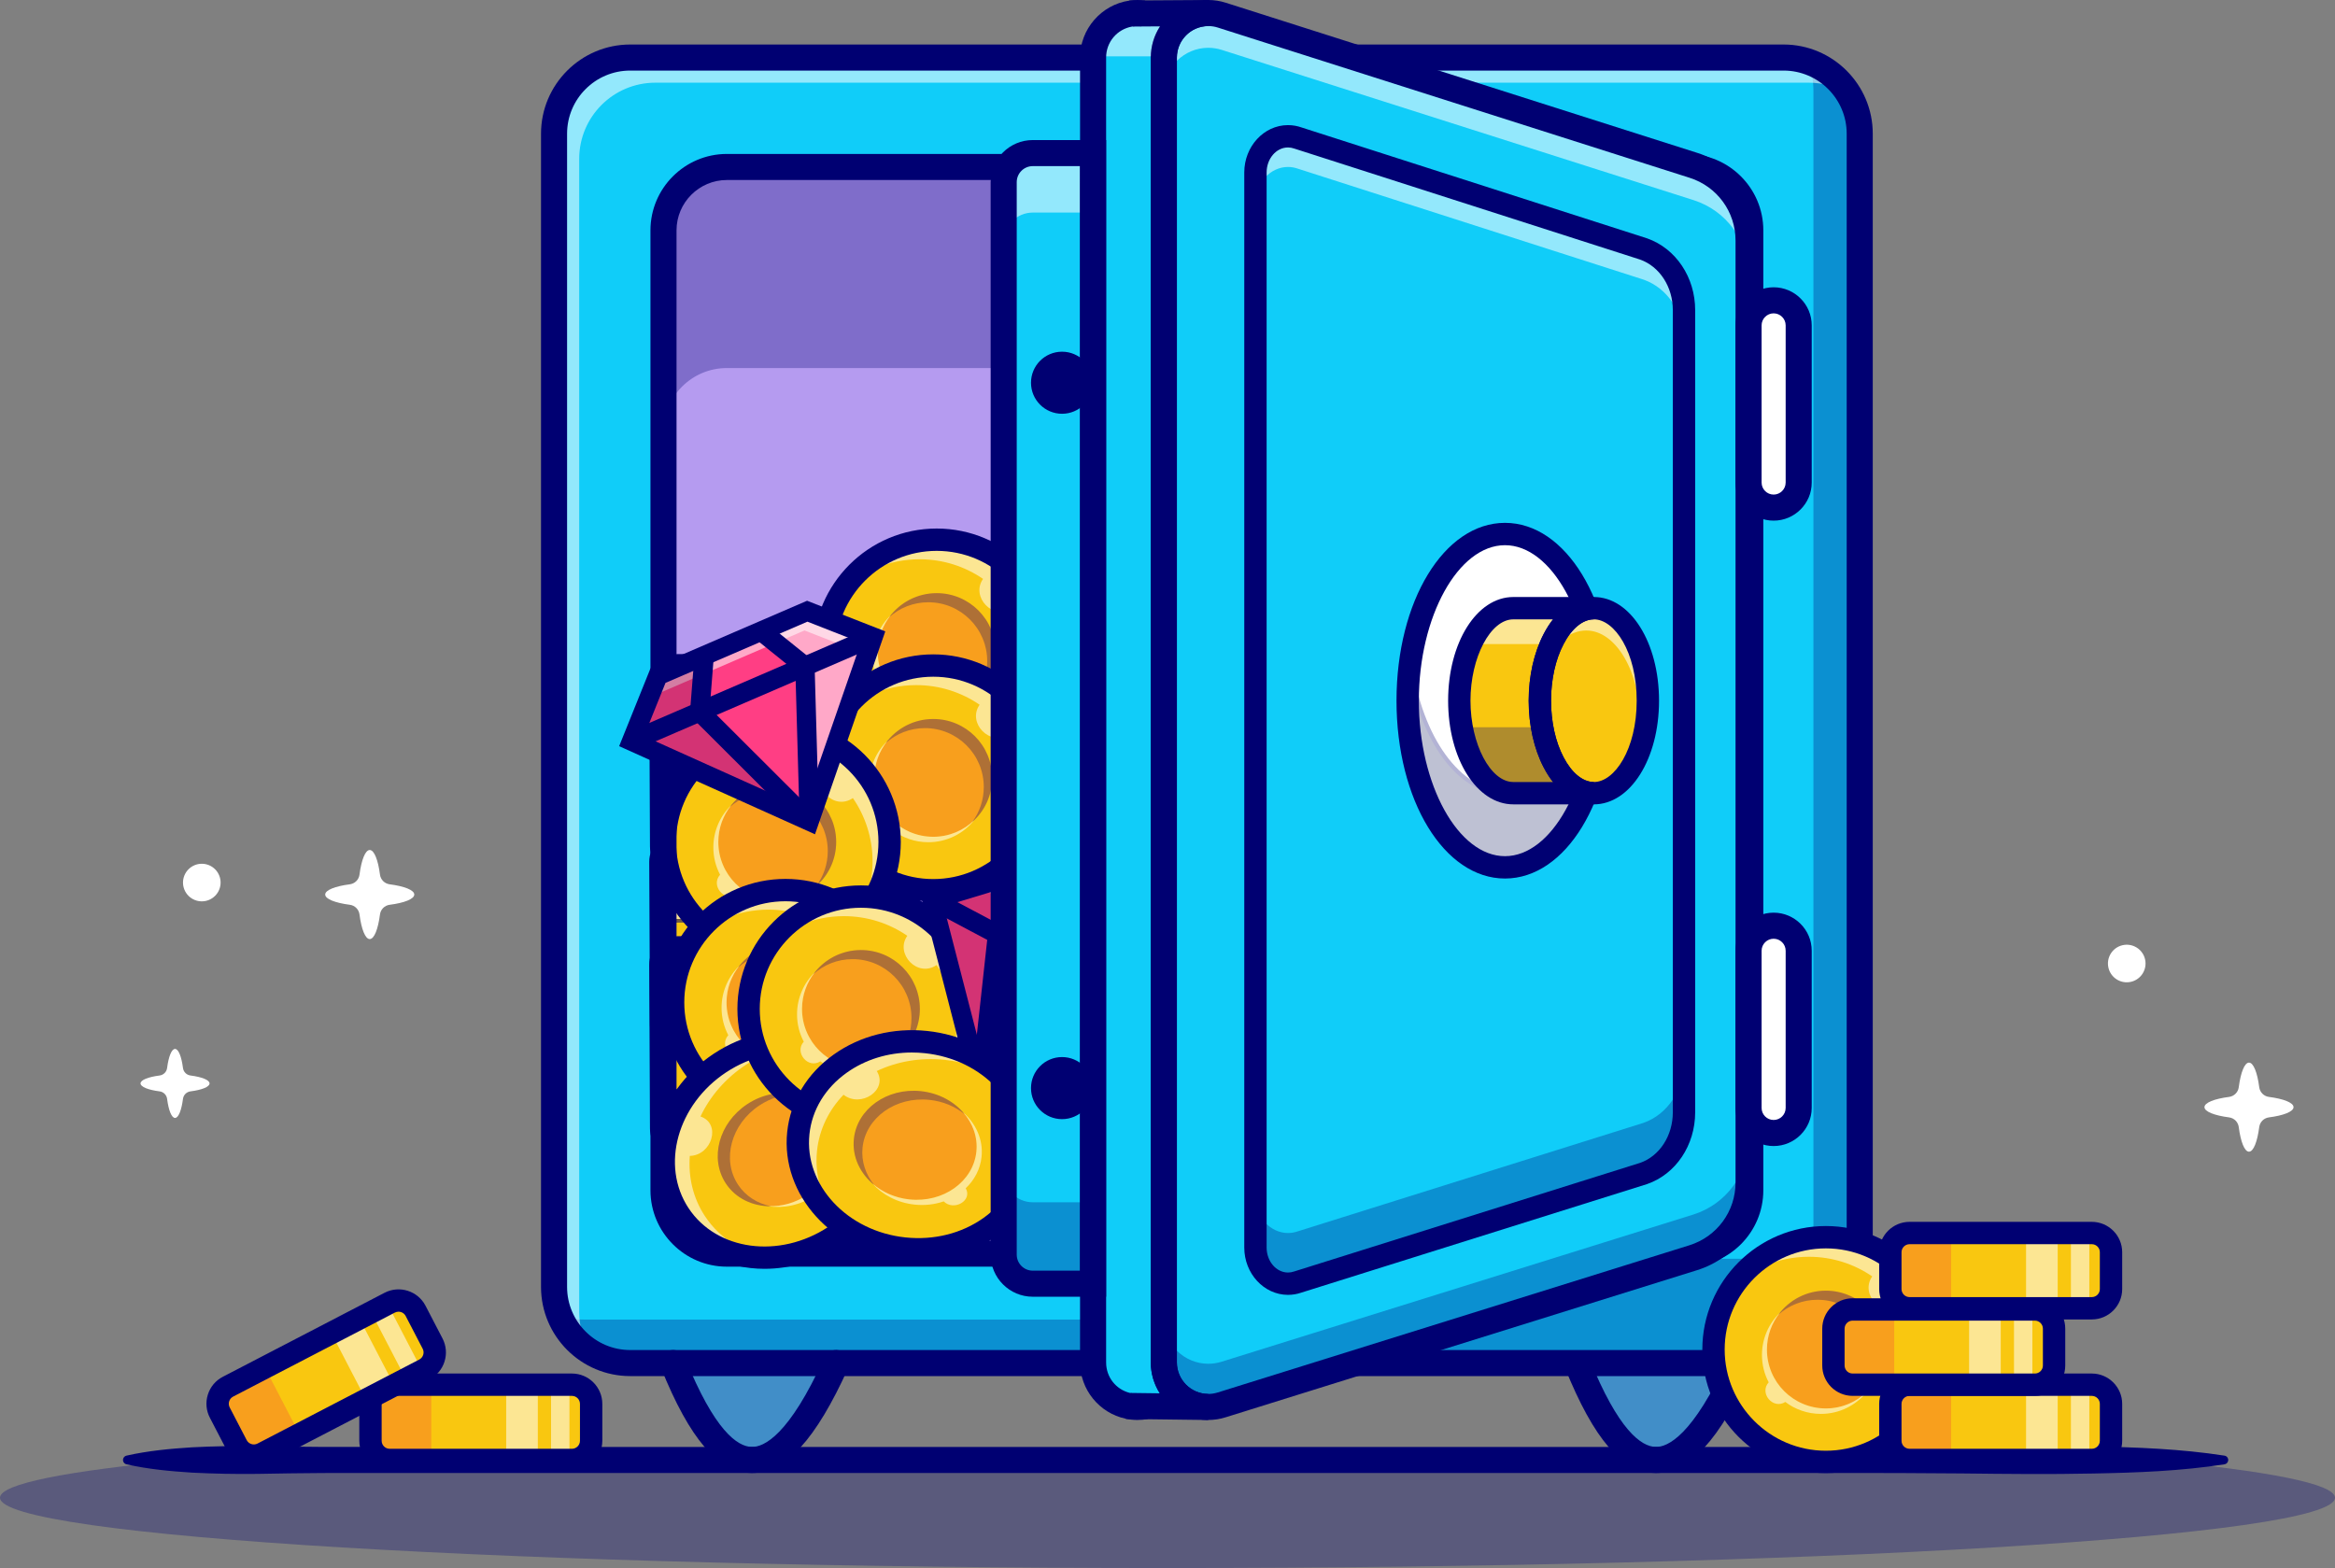 <?xml version="1.0" encoding="UTF-8"?>
<svg id="Layer_1" data-name="Layer 1" xmlns="http://www.w3.org/2000/svg" viewBox="0 0 3134.8 2105.37">
  <rect x="0" y="0" width="3134.8" height="2105.37" fill="#808080" stroke="none"/>
  <defs>
    <style>
      .cls-1 {
        fill: #fff;
      }

      .cls-2 {
        fill: #f9c710;
      }

      .cls-3 {
        fill: #10cdf9;
      }

      .cls-4 {
        fill: #ff3e84;
      }

      .cls-5 {
        fill: #262f6a;
      }

      .cls-6 {
        fill: #dad6fc;
      }

      .cls-7 {
        fill: #6b184e;
      }

      .cls-8 {
        fill: #f89f1d;
      }

      .cls-9 {
        opacity: .55;
      }

      .cls-9, .cls-10 {
        fill: none;
      }

      .cls-11 {
        fill: #000072;
      }

      .cls-10 {
        opacity: .3;
      }

      .cls-12 {
        fill: #b59bf0;
      }

      .cls-13 {
        fill: #5dcbed;
      }
    </style>
  </defs>
  <path class="cls-1" d="m436.6,1201.09c0-6.02,13.44-11.22,33-13.74,6.83-.88,12.17-6.22,13.05-13.05,2.53-19.56,7.72-33,13.74-33s11.22,13.44,13.74,33c.88,6.83,6.22,12.17,13.05,13.05,19.56,2.53,33,7.72,33,13.74s-13.44,11.22-33,13.74c-6.83.88-12.17,6.22-13.05,13.05-2.53,19.56-7.72,33-13.74,33s-11.22-13.44-13.74-33c-.88-6.83-6.22-12.17-13.05-13.05-19.56-2.53-33-7.72-33-13.74Z"/>
  <path class="cls-1" d="m2959.55,1486.55c0-6.02,13.44-11.22,33-13.74,6.83-.88,12.17-6.22,13.05-13.05,2.53-19.56,7.72-33,13.74-33s11.22,13.44,13.74,33c.88,6.83,6.22,12.17,13.05,13.05,19.56,2.53,33,7.72,33,13.74s-13.44,11.22-33,13.74c-6.83.88-12.17,6.22-13.05,13.05-2.53,19.56-7.72,33-13.74,33s-11.22-13.44-13.74-33c-.88-6.83-6.22-12.17-13.05-13.05-19.56-2.53-33-7.72-33-13.74Z"/>
  <path class="cls-1" d="m188.67,1454.71c0-4.66,10.41-8.69,25.57-10.65,5.29-.68,9.43-4.82,10.11-10.11,1.96-15.16,5.99-25.57,10.65-25.57s8.69,10.41,10.65,25.57c.68,5.29,4.82,9.43,10.11,10.11,15.16,1.96,25.57,5.99,25.57,10.65s-10.41,8.69-25.57,10.65c-5.29.68-9.43,4.82-10.11,10.11-1.96,15.16-5.99,25.57-10.65,25.57s-8.69-10.41-10.65-25.57c-.68-5.29-4.82-9.43-10.11-10.11-15.16-1.96-25.57-5.99-25.57-10.65Z"/>
  <circle class="cls-1" cx="270.92" cy="1184.99" r="25.23" transform="translate(-758.56 538.65) rotate(-45)"/>
  <circle class="cls-1" cx="2855.24" cy="1293.56" r="25.23" transform="translate(-220.82 690.6) rotate(-13.28)"/>
  <g>
    <g>
      <path class="cls-13" d="m2117.3,1830.16c61.8,153.4,131.93,192.42,218.9,0"/>
      <path class="cls-11" d="m2223.42,1962.76c-.34,0-.67,0-1.01,0-36.91-.77-72.05-43.83-107.43-131.65l4.64-1.87c34.55,85.76,68.21,127.79,102.89,128.52,35.13.74,72.51-42.54,111.41-128.61l4.56,2.06c-40,88.5-77.66,131.56-115.06,131.56Z"/>
    </g>
    <path class="cls-11" d="m2223.48,1977.76c-.46,0-.92,0-1.38-.01-44.17-.92-82.63-45.73-121.03-141.04-3.61-8.96.73-19.16,9.69-22.77,8.95-3.61,19.16.73,22.77,9.69,39.38,97.74,70.29,118.73,89.29,119.12,15.81.43,49.97-14.79,97.43-119.79,3.98-8.81,14.35-12.71,23.15-8.74,8.81,3.98,12.72,14.35,8.74,23.15-43.26,95.7-84.19,140.39-128.67,140.39Z"/>
    <g>
      <rect class="cls-3" x="743.83" y="77.26" width="1752.9" height="1752.9" rx="102.25" ry="102.25"/>
      <path class="cls-11" d="m2394.48,1832.66H846.08c-57.76,0-104.75-46.99-104.75-104.75V179.51c0-57.76,46.99-104.75,104.75-104.75h1548.4c57.76,0,104.75,46.99,104.75,104.75v1548.41c0,57.76-46.99,104.75-104.75,104.75ZM846.08,79.76c-55,0-99.75,44.75-99.75,99.75v1548.41c0,55,44.75,99.75,99.75,99.75h1548.4c55,0,99.75-44.75,99.75-99.75V179.51c0-55-44.75-99.75-99.75-99.75H846.08Z"/>
    </g>
    <g class="cls-10">
      <path class="cls-11" d="m2491.75,179.52v1548.4c0,56.45-45.8,102.25-102.25,102.25H841.1c-43.7,0-80.95-27.4-95.55-65.9,11.85,4.85,24.8,7.5,38.35,7.5h1178.3v-81.65h400.25v77.1c41.8-12.85,72.1-51.7,72.1-97.65V121.12c0-12.8-2.35-25.05-6.7-36.35,37.45,15.1,63.9,51.8,63.9,94.75Z"/>
    </g>
    <g class="cls-9">
      <path class="cls-1" d="m2481.7,126.07c-15.55-9.55-33.85-15.05-53.45-15.05H879.85c-56.5,0-102.25,45.75-102.25,102.25v1548.4c0,19.6,5.5,37.9,15.05,53.45-29.3-18-48.8-50.35-48.8-87.2V179.52c0-56.5,45.75-102.25,102.25-102.25h1548.4c36.85,0,69.2,19.5,87.2,48.8Z"/>
    </g>
    <g>
      <rect class="cls-6" x="890.77" y="224.2" width="1459.03" height="1459.03" rx="85.1" ry="85.1"/>
      <path class="cls-11" d="m2264.69,1685.73H975.87c-48.31,0-87.61-39.3-87.61-87.6V309.3c0-48.31,39.3-87.6,87.61-87.6h1288.82c48.31,0,87.61,39.3,87.61,87.6v1288.83c0,48.31-39.3,87.6-87.61,87.6ZM975.87,226.7c-45.55,0-82.61,37.06-82.61,82.6v1288.83c0,45.55,37.06,82.6,82.61,82.6h1288.82c45.55,0,82.61-37.06,82.61-82.6V309.3c0-45.55-37.06-82.6-82.61-82.6H975.87Z"/>
    </g>
    <rect class="cls-12" x="890.77" y="224.2" width="1459.03" height="1459.03" rx="85.1" ry="85.1"/>
    <g>
      <path class="cls-13" d="m903.66,1830.16c61.8,153.4,131.93,192.42,218.9,0"/>
      <path class="cls-11" d="m1009.78,1962.76c-.34,0-.67,0-1.01,0-36.91-.77-72.05-43.83-107.43-131.65l4.64-1.87c34.55,85.76,68.21,127.79,102.89,128.52,35.22.74,72.51-42.54,111.41-128.61l4.56,2.06c-40,88.5-77.66,131.56-115.06,131.56Z"/>
    </g>
    <g class="cls-10">
      <path class="cls-11" d="m2117.3,1830.16c61.8,153.4,131.93,192.42,218.9,0"/>
    </g>
    <g class="cls-10">
      <path class="cls-11" d="m903.66,1830.16c61.8,153.4,131.93,192.42,218.9,0"/>
    </g>
    <g>
      <g>
        <rect class="cls-2" x="799.35" y="980.92" width="266.37" height="90.85" rx="23.19" ry="23.19" transform="translate(-89.6 1963.48) rotate(-90.26)"/>
        <path class="cls-11" d="m910.78,1162.12c-6.82,0-13.23-2.64-18.08-7.44-4.87-4.83-7.57-11.27-7.6-18.13l-.99-219.99c-.03-6.86,2.61-13.32,7.44-18.19,4.83-4.87,11.26-7.58,18.13-7.61l44.48-.2h.11c14.12,0,25.63,11.45,25.69,25.57l.99,220c.03,6.86-2.61,13.32-7.44,18.19-4.83,4.87-11.27,7.57-18.13,7.6l-44.48.2h-.12Zm43.49-266.56h-.09l-44.48.2c-5.52.02-10.71,2.2-14.6,6.13-3.89,3.92-6.02,9.13-5.99,14.65l.99,219.99c.02,5.53,2.2,10.71,6.12,14.6,3.9,3.87,9.07,5.99,14.56,5.99h.1l44.48-.2c5.52-.02,10.71-2.2,14.6-6.12,3.89-3.92,6.02-9.13,5.99-14.65l-.99-220c-.05-11.37-9.32-20.59-20.69-20.59Z"/>
      </g>
      <g class="cls-9">
        <rect class="cls-1" x="912.28" y="933.08" width="38.18" height="87.1" transform="translate(-41.05 1912.38) rotate(-90.26)"/>
        <path class="cls-11" d="m885.42,998.42l-.19-43.18,92.09-.41.19,43.18-92.09.41Zm4.83-38.2l.15,33.18,82.09-.37-.15-33.18-82.09.37Z"/>
      </g>
      <g>
        <rect class="cls-8" x="896.73" y="1077.87" width="70.59" height="87.1" transform="translate(-185.2 2058.48) rotate(-90.26)"/>
        <path class="cls-11" d="m886.14,1159.42l-.34-75.59,92.09-.41.34,75.59-92.09.41Zm4.68-70.61l.3,65.59,82.09-.37-.3-65.59-82.09.37Z"/>
      </g>
      <g class="cls-9">
        <rect class="cls-1" x="921.94" y="886.9" width="22.2" height="87.1" transform="translate(6.8 1867.66) rotate(-90.26)"/>
        <path class="cls-11" d="m887.05,944.25l-.12-27.2,92.09-.41.12,27.2-92.09.41Zm4.9-22.22l.08,17.2,82.09-.37-.08-17.2-82.09.37Z"/>
      </g>
      <path class="cls-11" d="m910.78,1174.62c-10.13,0-19.67-3.93-26.87-11.06-7.25-7.18-11.26-16.76-11.3-26.96l-.99-219.99c-.05-10.2,3.88-19.8,11.06-27.05,7.18-7.25,16.75-11.26,26.95-11.31l44.48-.2h.17c10.14,0,19.68,3.93,26.88,11.06,7.25,7.18,11.26,16.75,11.3,26.95l.99,219.99c.05,10.2-3.88,19.8-11.06,27.05-7.18,7.25-16.76,11.26-26.96,11.3l-44.47.2h-.18Zm43.49-266.56h-.03l-44.47.2c-2.19,0-4.24.87-5.78,2.43-1.54,1.55-2.38,3.61-2.37,5.8l.99,219.99c0,2.19.87,4.24,2.42,5.78,1.54,1.53,3.58,2.37,5.76,2.37h.04l44.48-.2c2.19,0,4.24-.87,5.78-2.42,1.54-1.55,2.38-3.61,2.37-5.8l-.99-220h0c0-2.19-.87-4.24-2.42-5.78-1.54-1.53-3.59-2.37-5.77-2.37Z"/>
    </g>
    <g>
      <g>
        <rect class="cls-2" x="799.35" y="1221.44" width="266.37" height="90.85" rx="23.19" ry="23.19" transform="translate(-330.12 2205.08) rotate(-90.26)"/>
        <path class="cls-11" d="m910.79,1402.64c-14.12,0-25.63-11.45-25.69-25.57l-.99-220c-.03-6.86,2.61-13.32,7.44-18.19,4.83-4.87,11.26-7.58,18.13-7.61l44.48-.2h.11c14.12,0,25.63,11.45,25.69,25.57l.99,220c.03,6.86-2.61,13.32-7.44,18.19-4.83,4.87-11.26,7.58-18.13,7.61l-44.48.2h-.11Zm43.48-266.57h-.09l-44.48.2c-5.52.02-10.71,2.2-14.6,6.13-3.89,3.92-6.02,9.13-5.99,14.65l.99,220c.05,11.37,9.32,20.59,20.69,20.59h.09l44.48-.2c5.52-.02,10.71-2.2,14.6-6.13,3.89-3.92,6.02-9.13,5.99-14.65l-.99-220c-.05-11.37-9.32-20.59-20.69-20.59Z"/>
      </g>
      <g class="cls-9">
        <rect class="cls-1" x="912.28" y="1173.59" width="38.18" height="87.1" transform="translate(-281.57 2153.98) rotate(-90.26)"/>
        <path class="cls-11" d="m885.42,1238.94l-.19-43.18,92.09-.41.19,43.18-92.09.41Zm4.83-38.2l.15,33.18,82.09-.37-.15-33.18-82.09.37Z"/>
      </g>
      <g>
        <rect class="cls-8" x="896.73" y="1318.39" width="70.59" height="87.1" transform="translate(-425.71 2300.08) rotate(-90.26)"/>
        <path class="cls-11" d="m886.14,1399.94l-.34-75.59,92.09-.41.34,75.59-92.09.41Zm4.68-70.61l.3,65.59,82.09-.37-.3-65.59-82.09.37Z"/>
      </g>
      <g class="cls-9">
        <rect class="cls-1" x="921.94" y="1127.42" width="22.2" height="87.1" transform="translate(-233.72 2109.26) rotate(-90.26)"/>
        <path class="cls-11" d="m887.05,1184.77l-.12-27.2,92.09-.41.12,27.2-92.09.41Zm4.9-22.22l.08,17.2,82.09-.37-.08-17.2-82.09.37Z"/>
      </g>
      <path class="cls-11" d="m910.79,1415.14c-10.14,0-19.68-3.93-26.88-11.06-7.25-7.18-11.26-16.75-11.3-26.95l-.99-219.99c-.05-10.2,3.88-19.8,11.06-27.05,7.18-7.25,16.75-11.26,26.95-11.31l44.48-.2h.17c10.14,0,19.68,3.93,26.88,11.06,7.25,7.18,11.26,16.75,11.3,26.95l.99,219.99c.05,10.2-3.88,19.8-11.06,27.05-7.18,7.25-16.75,11.26-26.95,11.31l-44.48.2h-.17Zm43.48-266.57h-.03l-44.47.2c-2.19,0-4.24.87-5.78,2.43-1.54,1.55-2.38,3.61-2.37,5.8l.99,220c0,2.19.87,4.24,2.42,5.78,1.54,1.53,3.59,2.37,5.77,2.37h.03l44.47-.2c2.19,0,4.24-.87,5.78-2.43,1.54-1.55,2.38-3.61,2.37-5.8l-.99-220h0c0-2.19-.87-4.24-2.42-5.78-1.54-1.53-3.59-2.37-5.77-2.37Z"/>
    </g>
    <g>
      <g>
        <rect class="cls-2" x="799.35" y="1359.67" width="266.37" height="90.85" rx="23.19" ry="23.19" transform="translate(-468.35 2343.94) rotate(-90.26)"/>
        <path class="cls-11" d="m910.78,1540.88c-6.82,0-13.23-2.64-18.08-7.44-4.87-4.83-7.57-11.27-7.6-18.13l-.99-220c-.03-6.86,2.61-13.32,7.44-18.19s11.27-7.57,18.13-7.6l44.48-.2c6.89.19,13.33,2.61,18.19,7.44,4.87,4.83,7.57,11.27,7.6,18.13l.99,219.99c.03,6.86-2.61,13.32-7.44,18.19-4.83,4.87-11.26,7.58-18.13,7.61l-44.48.2h-.12Zm43.5-266.56h-.1l-44.48.2c-5.52.02-10.71,2.2-14.6,6.12-3.89,3.92-6.02,9.13-5.99,14.65l.99,220c.02,5.52,2.2,10.71,6.12,14.6,3.9,3.87,9.07,5.99,14.56,5.99h.1l44.48-.2c5.52-.02,10.71-2.2,14.6-6.13,3.89-3.92,6.02-9.13,5.99-14.65l-.99-219.99c-.02-5.53-2.2-10.71-6.12-14.6-3.9-3.87-9.07-5.99-14.56-5.99Z"/>
      </g>
      <g class="cls-9">
        <rect class="cls-1" x="912.28" y="1311.83" width="38.18" height="87.1" transform="translate(-419.81 2292.84) rotate(-90.26)"/>
        <path class="cls-11" d="m885.42,1377.17l-.19-43.18,92.09-.41.19,43.18-92.09.41Zm4.83-38.2l.15,33.18,82.09-.37-.15-33.18-82.09.37Z"/>
      </g>
      <g>
        <rect class="cls-8" x="896.73" y="1456.63" width="70.59" height="87.1" transform="translate(-563.95 2438.94) rotate(-90.26)"/>
        <path class="cls-11" d="m886.14,1538.18l-.34-75.59,92.09-.41.34,75.59-92.09.41Zm4.68-70.61l.3,65.59,82.09-.37-.3-65.59-82.09.37Z"/>
      </g>
      <g class="cls-9">
        <rect class="cls-1" x="921.94" y="1265.65" width="22.2" height="87.1" transform="translate(-371.95 2248.12) rotate(-90.26)"/>
        <path class="cls-11" d="m887.05,1323l-.12-27.19,92.09-.41.12,27.2-92.09.41Zm4.9-22.21l.08,17.19,82.09-.37-.08-17.2-82.09.38Z"/>
      </g>
      <path class="cls-11" d="m910.78,1553.38c-10.13,0-19.67-3.93-26.87-11.06-7.25-7.18-11.26-16.75-11.3-26.95l-.99-219.99c-.05-10.2,3.88-19.8,11.06-27.05,7.18-7.25,16.76-11.26,26.96-11.3l44.47-.2h.18c10.13,0,19.67,3.93,26.87,11.06,7.25,7.18,11.26,16.76,11.3,26.96l.99,219.99c.05,10.2-3.88,19.8-11.06,27.05-7.18,7.25-16.75,11.26-26.95,11.31l-44.48.2h-.18Zm43.5-266.56h-.04l-44.48.2c-2.19,0-4.24.87-5.78,2.42-1.54,1.55-2.38,3.61-2.37,5.8l.99,220c0,2.19.87,4.24,2.42,5.78,1.55,1.55,3.62,2.56,5.8,2.37l44.48-.2c2.19,0,4.24-.87,5.78-2.43,1.54-1.55,2.38-3.61,2.37-5.8l-.99-219.99h0c0-2.19-.87-4.24-2.42-5.78-1.54-1.53-3.58-2.37-5.76-2.37Z"/>
    </g>
    <g>
      <g>
        <circle class="cls-2" cx="1257.53" cy="875.49" r="150.85"/>
        <path class="cls-11" d="m1257.53,1028.84c-84.56,0-153.35-68.79-153.35-153.35s68.79-153.35,153.35-153.35,153.35,68.79,153.35,153.35-68.79,153.35-153.35,153.35Zm0-301.7c-81.8,0-148.35,66.55-148.35,148.35s66.55,148.35,148.35,148.35,148.35-66.55,148.35-148.35-66.55-148.35-148.35-148.35Z"/>
      </g>
      <g class="cls-9">
        <path class="cls-1" d="m1363.68,980.04c13.81-22.87,21.83-49.62,21.83-78.28,0-31.6-9.77-60.98-26.44-85.19-25.49,17.55-56.29-15.16-39.3-39.3-24.22-16.59-53.51-26.36-85.11-26.36-41.37,0-78.68,16.59-105.91,43.59,26.44-43.35,74.24-72.33,128.78-72.33,83.29,0,150.85,67.57,150.85,150.85,0,41.84-17.07,79.79-44.7,107.03Z"/>
      </g>
      <circle class="cls-8" cx="1257.53" cy="875.49" r="79.09"/>
      <g class="cls-9">
        <path class="cls-1" d="m1312.66,932.1c-14.45,18.18-36.76,29.77-61.77,29.77-17.94,0-34.54-5.95-47.8-16.04-16.59,10.72-35.41-12.07-22.31-26.36-5.8-10.96-9.05-23.42-9.05-36.68,0-22.31,9.29-42.56,24.22-56.85-10.96,13.5-17.55,30.81-17.55,49.54,0,43.67,35.41,79.08,79.16,79.08,21.44,0,40.89-8.57,55.1-22.47Z"/>
      </g>
      <g class="cls-10">
        <path class="cls-11" d="m1336.64,875.49c0,23.58-10.32,44.78-26.76,59.15,9.77-13.1,15.48-29.38,15.48-46.92,0-43.67-35.41-79.08-79.08-79.08-20.17,0-38.59,7.62-52.56,20.09,14.37-19.61,37.63-32.31,63.83-32.31,43.67,0,79.08,35.41,79.08,79.08Z"/>
      </g>
      <path class="cls-11" d="m1257.53,1041.34c-91.45,0-165.85-74.4-165.85-165.85s74.4-165.85,165.85-165.85,165.85,74.4,165.85,165.85-74.4,165.85-165.85,165.85Zm0-301.7c-74.91,0-135.85,60.94-135.85,135.85s60.94,135.85,135.85,135.85,135.85-60.94,135.85-135.85-60.94-135.85-135.85-135.85Z"/>
    </g>
    <g class="cls-10">
      <path class="cls-11" d="m2349.8,309.32v269.95c0-47-38.1-85.1-85.1-85.1H975.85c-47,0-85.1,38.1-85.1,85.1v-269.95c0-47,38.1-85.15,85.1-85.15h1288.85c47,0,85.1,38.15,85.1,85.15Z"/>
    </g>
    <path class="cls-11" d="m2394.48,1847.66H846.08c-66.03,0-119.75-53.72-119.75-119.75V179.51c0-66.03,53.72-119.75,119.75-119.75h1548.4c66.03,0,119.75,53.72,119.75,119.75v1548.41c0,66.03-53.72,119.75-119.75,119.75ZM846.08,94.76c-46.73,0-84.75,38.02-84.75,84.75v1548.41c0,46.73,38.02,84.75,84.75,84.75h1548.4c46.73,0,84.75-38.02,84.75-84.75V179.51c0-46.73-38.02-84.75-84.75-84.75H846.08Z"/>
    <g>
      <circle class="cls-2" cx="1252.92" cy="1044.46" r="150.85"/>
      <g class="cls-9">
        <path class="cls-1" d="m1359.07,1149.01c13.81-22.87,21.83-49.62,21.83-78.28,0-31.6-9.77-60.98-26.44-85.19-25.49,17.55-56.29-15.16-39.3-39.3-24.22-16.59-53.51-26.36-85.11-26.36-41.37,0-78.68,16.59-105.91,43.59,26.44-43.35,74.24-72.33,128.78-72.33,83.29,0,150.85,67.57,150.85,150.85,0,41.84-17.07,79.79-44.7,107.03Z"/>
      </g>
      <circle class="cls-8" cx="1252.92" cy="1044.46" r="79.09"/>
      <g class="cls-9">
        <path class="cls-1" d="m1308.06,1101.07c-14.45,18.18-36.76,29.77-61.77,29.77-17.94,0-34.54-5.95-47.8-16.04-16.59,10.72-35.41-12.07-22.31-26.36-5.8-10.96-9.05-23.42-9.05-36.68,0-22.31,9.29-42.56,24.22-56.85-10.96,13.5-17.55,30.81-17.55,49.54,0,43.67,35.41,79.08,79.16,79.08,21.44,0,40.89-8.57,55.1-22.47Z"/>
      </g>
      <g class="cls-10">
        <path class="cls-11" d="m1332.04,1044.46c0,23.58-10.32,44.78-26.76,59.15,9.77-13.1,15.48-29.38,15.48-46.92,0-43.67-35.41-79.08-79.08-79.08-20.17,0-38.59,7.62-52.56,20.09,14.37-19.61,37.63-32.31,63.83-32.31,43.67,0,79.08,35.41,79.08,79.08Z"/>
      </g>
      <path class="cls-11" d="m1252.92,1210.31c-91.45,0-165.85-74.4-165.85-165.85s74.4-165.85,165.85-165.85,165.85,74.4,165.85,165.85-74.4,165.85-165.85,165.85Zm0-301.7c-74.91,0-135.85,60.94-135.85,135.85s60.94,135.85,135.85,135.85,135.85-60.94,135.85-135.85-60.94-135.85-135.85-135.85Z"/>
    </g>
    <g>
      <circle class="cls-2" cx="1043.48" cy="1130.5" r="150.85"/>
      <g class="cls-9">
        <path class="cls-1" d="m1149.63,1235.04c13.81-22.87,21.83-49.62,21.83-78.28,0-31.6-9.77-60.98-26.44-85.19-25.49,17.55-56.29-15.16-39.3-39.3-24.22-16.59-53.51-26.36-85.11-26.36-41.37,0-78.68,16.59-105.91,43.59,26.44-43.35,74.24-72.33,128.78-72.33,83.29,0,150.85,67.57,150.85,150.85,0,41.84-17.07,79.79-44.7,107.03Z"/>
      </g>
      <circle class="cls-8" cx="1043.48" cy="1130.5" r="79.09"/>
      <g class="cls-9">
        <path class="cls-1" d="m1098.62,1187.11c-14.45,18.18-36.76,29.77-61.77,29.77-17.94,0-34.54-5.95-47.8-16.04-16.59,10.72-35.41-12.07-22.31-26.36-5.8-10.96-9.05-23.42-9.05-36.68,0-22.31,9.29-42.56,24.22-56.85-10.96,13.5-17.55,30.81-17.55,49.54,0,43.67,35.41,79.08,79.16,79.08,21.44,0,40.89-8.57,55.1-22.47Z"/>
      </g>
      <g class="cls-10">
        <path class="cls-11" d="m1122.59,1130.5c0,23.58-10.32,44.78-26.76,59.15,9.77-13.1,15.48-29.38,15.48-46.92,0-43.67-35.41-79.08-79.08-79.08-20.17,0-38.59,7.62-52.56,20.09,14.37-19.61,37.63-32.31,63.83-32.31,43.67,0,79.08,35.41,79.08,79.08Z"/>
      </g>
      <path class="cls-11" d="m1043.48,1296.35c-91.45,0-165.85-74.4-165.85-165.85s74.4-165.85,165.85-165.85,165.85,74.4,165.85,165.85-74.4,165.85-165.85,165.85Zm0-301.7c-74.91,0-135.85,60.94-135.85,135.85s60.94,135.85,135.85,135.85,135.85-60.94,135.85-135.85-60.94-135.85-135.85-135.85Z"/>
    </g>
    <g>
      <circle class="cls-2" cx="1054.52" cy="1345.95" r="150.85"/>
      <g class="cls-9">
        <path class="cls-1" d="m1160.67,1450.49c13.81-22.87,21.83-49.62,21.83-78.28,0-31.6-9.77-60.98-26.44-85.19-25.49,17.55-56.29-15.16-39.3-39.3-24.22-16.59-53.51-26.36-85.11-26.36-41.37,0-78.68,16.59-105.91,43.59,26.44-43.35,74.24-72.33,128.78-72.33,83.29,0,150.85,67.57,150.85,150.85,0,41.84-17.07,79.79-44.7,107.03Z"/>
      </g>
      <circle class="cls-8" cx="1054.52" cy="1345.95" r="79.09"/>
      <g class="cls-9">
        <path class="cls-1" d="m1109.65,1402.56c-14.45,18.18-36.76,29.77-61.77,29.77-17.94,0-34.54-5.95-47.8-16.04-16.59,10.72-35.41-12.07-22.31-26.36-5.8-10.96-9.05-23.42-9.05-36.68,0-22.31,9.29-42.56,24.22-56.85-10.96,13.5-17.55,30.81-17.55,49.54,0,43.67,35.41,79.08,79.16,79.08,21.44,0,40.89-8.57,55.1-22.47Z"/>
      </g>
      <g class="cls-10">
        <path class="cls-11" d="m1133.63,1345.95c0,23.58-10.32,44.78-26.76,59.15,9.77-13.1,15.48-29.38,15.48-46.92,0-43.67-35.41-79.08-79.08-79.08-20.17,0-38.59,7.62-52.56,20.09,14.37-19.61,37.63-32.31,63.83-32.31,43.67,0,79.08,35.41,79.08,79.08Z"/>
      </g>
      <path class="cls-11" d="m1054.51,1511.8c-91.45,0-165.85-74.4-165.85-165.85s74.4-165.85,165.85-165.85,165.85,74.4,165.85,165.85-74.4,165.85-165.85,165.85Zm0-301.7c-74.91,0-135.85,60.94-135.85,135.85s60.94,135.85,135.85,135.85,135.85-60.94,135.85-135.85-60.94-135.85-135.85-135.85Z"/>
    </g>
    <path class="cls-11" d="m2264.69,1700.73H975.87c-56.58,0-102.61-46.03-102.61-102.6V309.3c0-56.58,46.03-102.6,102.61-102.6h1288.82c56.58,0,102.61,46.03,102.61,102.6v1288.83c0,56.58-46.03,102.6-102.61,102.6ZM975.87,241.7c-37.28,0-67.61,30.33-67.61,67.6v1288.83c0,37.28,30.33,67.6,67.61,67.6h1288.82c37.28,0,67.61-30.33,67.61-67.6V309.3c0-37.28-30.33-67.6-67.61-67.6H975.87Z"/>
    <g>
      <ellipse class="cls-2" cx="1043.48" cy="1543.53" rx="157.69" ry="139.38" transform="translate(-677.21 828.99) rotate(-33.39)"/>
      <g class="cls-9">
        <path class="cls-1" d="m1080.75,1401.5c-26.98,2.5-54.41,11.7-79.43,28.19-27.58,18.18-48.25,42.61-60.91,69.4,28.27,9.57,15.39,52.15-14.32,52.93-2.17,28.23,4.2,56.45,20.27,80.82,21.03,31.91,54.49,51.15,91.9,56.63-51.28,4.54-100.87-15.66-128.61-57.74-42.35-64.25-17.73-155.24,54.96-203.15,36.52-24.07,78.32-32.73,116.14-27.08Z"/>
      </g>
      <ellipse class="cls-8" cx="1043.48" cy="1543.53" rx="82.67" ry="73.07" transform="translate(-677.21 828.99) rotate(-33.39)"/>
      <g class="cls-9">
        <path class="cls-1" d="m1064.85,1468.43c23.22.69,44.68,11.23,57.39,30.52,9.12,13.84,12.36,30.07,10.3,46.1,17.79,6.64,7.47,34.26-11.66,32.37-6.62,10.77-15.84,20.46-27.41,28.08-19.47,12.83-41.87,17.31-61.93,14.02,17.35.69,35.81-4.18,52.16-14.96,38.11-25.12,51.01-72.81,28.77-106.56-10.9-16.54-28.27-26.61-47.63-29.58Z"/>
      </g>
      <g class="cls-10">
        <path class="cls-11" d="m1003.25,1482.5c20.58-13.56,44.33-17.8,65.23-13.39-16.4,0-33.51,4.96-48.83,15.05-38.11,25.12-51.02,72.81-28.81,106.5,10.25,15.56,26.27,25.38,44.26,28.99-24.42.19-47.34-10.44-60.66-30.66-22.2-33.69-9.3-81.37,28.81-106.49Z"/>
      </g>
      <path class="cls-11" d="m1026.51,1703.62c-51.12,0-99.19-22.52-127.22-65.05-46.84-71.08-20.27-171.53,59.23-223.94h0c79.52-52.4,182.29-37.21,229.15,33.86,22.89,34.73,29.15,77.3,17.63,119.88-11.34,41.9-38.63,78.86-76.86,104.05-31.93,21.04-67.62,31.19-101.93,31.19Zm-51.47-263.94c-65.69,43.3-88.44,125.11-50.7,182.38,37.74,57.26,121.89,68.61,187.59,25.32,32.11-21.16,54.98-52,64.41-86.84,9.24-34.16,4.37-68.09-13.72-95.53-37.74-57.26-121.88-68.63-187.58-25.33h0Z"/>
    </g>
    <g>
      <circle class="cls-2" cx="1155.84" cy="1354.67" r="150.85"/>
      <g class="cls-9">
        <path class="cls-1" d="m1261.99,1459.22c13.81-22.87,21.83-49.62,21.83-78.28,0-31.6-9.77-60.98-26.44-85.19-25.49,17.55-56.29-15.16-39.3-39.3-24.22-16.59-53.51-26.36-85.11-26.36-41.37,0-78.68,16.59-105.91,43.59,26.44-43.35,74.24-72.33,128.78-72.33,83.29,0,150.85,67.57,150.85,150.85,0,41.84-17.07,79.79-44.7,107.03Z"/>
      </g>
      <circle class="cls-8" cx="1155.84" cy="1354.67" r="79.09" transform="translate(-619.36 1214.08) rotate(-45)"/>
      <g class="cls-9">
        <path class="cls-1" d="m1210.98,1411.28c-14.45,18.18-36.76,29.77-61.77,29.77-17.94,0-34.54-5.95-47.8-16.04-16.59,10.72-35.41-12.07-22.31-26.36-5.8-10.96-9.05-23.42-9.05-36.68,0-22.31,9.29-42.56,24.22-56.85-10.96,13.5-17.55,30.81-17.55,49.54,0,43.67,35.41,79.08,79.16,79.08,21.44,0,40.89-8.57,55.1-22.47Z"/>
      </g>
      <g class="cls-10">
        <path class="cls-11" d="m1234.96,1354.67c0,23.58-10.32,44.78-26.76,59.15,9.77-13.1,15.48-29.38,15.48-46.92,0-43.67-35.41-79.08-79.08-79.08-20.17,0-38.59,7.62-52.56,20.09,14.37-19.61,37.63-32.31,63.83-32.31,43.67,0,79.08,35.41,79.08,79.08Z"/>
      </g>
      <path class="cls-11" d="m1155.84,1520.52c-91.45,0-165.85-74.4-165.85-165.85s74.4-165.85,165.85-165.85,165.85,74.4,165.85,165.85-74.4,165.85-165.85,165.85Zm0-301.7c-74.91,0-135.85,60.94-135.85,135.85s60.94,135.85,135.85,135.85,135.85-60.94,135.85-135.85-60.94-135.85-135.85-135.85Z"/>
    </g>
    <g>
      <polygon class="cls-4" points="1563.1 1373.55 1316.61 1461.3 1251.23 1207.97 1342.1 1180.6 1534.84 1282.93 1563.1 1373.55"/>
      <g class="cls-9">
        <polygon class="cls-1" points="1316.61 1461.3 1475.09 1326.82 1475.26 1251.3 1534.84 1282.93 1563.1 1373.55 1316.61 1461.3"/>
      </g>
      <g class="cls-9">
        <polygon class="cls-1" points="1563.1 1373.55 1539.15 1382.1 1512.4 1296.23 1319.65 1193.9 1252.81 1214.02 1251.23 1207.97 1342.1 1180.6 1534.84 1282.93 1563.1 1373.55"/>
      </g>
      <g class="cls-10">
        <polygon class="cls-7" points="1316.61 1461.3 1251.23 1207.97 1342.1 1180.6 1401.71 1212.25 1339.24 1254.7 1316.61 1461.3"/>
        <path class="cls-11" d="m1317.6,1475.16l-69.39-268.88,94.15-28.37,64.18,34.08-64.95,44.14-23.99,219.04Zm-63.35-265.48l61.36,237.76,21.27-194.16,60-40.77-55.04-29.22-87.58,26.39Z"/>
      </g>
      <path class="cls-11" d="m1307.59,1478.31l-72.07-279.16,107.96-32.53,202.18,107.34,33.54,107.64-271.61,96.7Zm-40.66-261.48l58.72,227.47,221.32-78.79-22.93-73.6-183.3-97.31-73.81,22.24Z"/>
      <rect class="cls-11" x="1394.16" y="1114.23" width="25.98" height="353.08" transform="translate(-392.75 1928.36) rotate(-62.04)"/>
      <polygon class="cls-11" points="1325.03 1471.21 1308.21 1451.39 1462.11 1320.81 1462.27 1251.27 1488.25 1251.32 1488.07 1332.86 1325.03 1471.21"/>
      <polygon class="cls-11" points="1329.53 1462.71 1303.7 1459.89 1326.96 1247.33 1394.39 1201.49 1409 1222.98 1351.49 1262.07 1329.53 1462.71"/>
    </g>
    <g>
      <g>
        <path class="cls-2" d="m1448.57,1423.92l83.42,203.57c4.86,11.85-.81,25.39-12.66,30.25l-41.16,16.86c-11.85,4.86-25.39-.81-30.25-12.66l-83.42-203.57c-4.86-11.85.81-25.39,12.66-30.25l41.16-16.86c11.85-4.86,25.39.81,30.25,12.66Z"/>
        <path class="cls-11" d="m1469.42,1678.82c-10.12,0-19.74-6.02-23.81-15.95l-83.42-203.56c-2.6-6.35-2.57-13.33.08-19.66s7.61-11.25,13.96-13.85l41.15-16.87c6.34-2.6,13.33-2.58,19.66.07,6.33,2.65,11.25,7.6,13.85,13.96l83.42,203.56c5.37,13.11-.93,28.13-14.03,33.51l-41.15,16.87c-3.17,1.3-6.46,1.91-9.7,1.91Zm-42.29-266.81c-2.66,0-5.32.52-7.85,1.56l-41.15,16.87c-10.55,4.32-15.62,16.43-11.3,26.98l83.42,203.56c4.32,10.55,16.43,15.63,26.99,11.3l41.15-16.87c10.55-4.33,15.62-16.43,11.3-26.99l-83.42-203.56c-2.09-5.11-6.05-9.11-11.15-11.24-2.57-1.08-5.28-1.62-7.98-1.62Z"/>
      </g>
      <g class="cls-9">
        <rect class="cls-1" x="1409.44" y="1453.72" width="38.18" height="87.1" transform="translate(584.74 3386.86) rotate(-112.28)"/>
        <path class="cls-11" d="m1394.1,1534.71l-16.37-39.96,85.22-34.92,16.37,39.96-85.22,34.92Zm-9.85-37.22l12.58,30.7,75.96-31.13-12.58-30.7-75.97,31.13Z"/>
      </g>
      <g>
        <rect class="cls-8" x="1448.14" y="1587.71" width="70.59" height="87.1" transform="translate(536.48 3622.45) rotate(-112.28)"/>
        <path class="cls-11" d="m1455.15,1683.69l-28.66-69.94,85.22-34.92,28.66,69.95-85.22,34.92Zm-22.13-67.21l24.87,60.68,75.96-31.13-24.87-60.69-75.96,31.13Z"/>
      </g>
      <g class="cls-9">
        <rect class="cls-1" x="1401.66" y="1410.29" width="22.2" height="87.1" transform="translate(603.18 3312.36) rotate(-112.28)"/>
        <path class="cls-11" d="m1375.3,1483.88l-10.31-25.17,85.22-34.92,10.31,25.17-85.22,34.92Zm-3.79-22.44l6.52,15.91,75.96-31.13-6.52-15.91-75.96,31.13Z"/>
      </g>
      <path class="cls-11" d="m1469.43,1691.32c-15.04,0-29.34-8.95-35.39-23.71l-83.42-203.56c-3.87-9.44-3.82-19.82.12-29.23,3.94-9.41,11.3-16.72,20.75-20.59l41.15-16.87c19.47-7.98,41.83,1.37,49.81,20.85h0l83.42,203.56c7.98,19.48-1.38,41.83-20.86,49.81l-41.15,16.87c-4.72,1.93-9.61,2.85-14.43,2.85Zm-42.32-266.8c-1.04,0-2.08.2-3.1.61l-41.15,16.87c-4.18,1.71-6.19,6.5-4.47,10.68l83.42,203.56c1.71,4.18,6.5,6.18,10.68,4.47l41.15-16.87c4.18-1.71,6.19-6.5,4.47-10.68l-83.42-203.56h0c-1.3-3.16-4.37-5.08-7.59-5.08Z"/>
    </g>
    <g>
      <g>
        <ellipse class="cls-2" cx="1228.6" cy="1537.78" rx="139.38" ry="157.69" transform="translate(-428.67 2599.71) rotate(-84.03)"/>
        <path class="cls-11" d="m1232.94,1679.89c-6.33,0-12.7-.33-19.11-1-87.85-9.19-152.7-79.97-144.56-157.77,3.95-37.75,24.27-71.48,57.23-94.99,32.86-23.44,74.36-33.89,116.86-29.45,42.5,4.44,80.94,23.27,108.23,53,27.37,29.81,40.27,67.03,36.32,104.78-3.95,37.75-24.27,71.48-57.22,94.99-27.91,19.91-62.05,30.45-97.75,30.45Zm-8.7-279.21c-34.66,0-67.78,10.22-94.84,29.52-31.77,22.66-51.36,55.13-55.16,91.44-7.85,75.06,55,143.38,140.11,152.29,41.27,4.31,81.57-5.82,113.43-28.55,31.77-22.66,51.36-55.13,55.16-91.44,3.8-36.31-8.64-72.13-35.03-100.88-26.47-28.83-63.78-47.08-105.07-51.41-6.23-.65-12.44-.97-18.59-.97Z"/>
      </g>
      <g class="cls-9">
        <path class="cls-1" d="m1347.49,1451.61c-22.44-15.18-49.49-25.46-79.29-28.58-32.85-3.44-64.33,2.34-91.11,15.03,15.79,25.33-21.18,50.08-44.64,31.84-19.58,20.45-32.55,46.31-35.59,75.34-3.98,38.01,9.69,74.11,35.13,102.07-42.53-29.01-68.06-76.08-62.82-126.21,8.01-76.53,84.75-131.27,171.34-122.21,43.5,4.55,81.32,24.36,106.97,52.72Z"/>
      </g>
      <ellipse class="cls-8" cx="1228.6" cy="1537.78" rx="73.07" ry="82.67" transform="translate(-428.67 2599.71) rotate(-84.03)"/>
      <g class="cls-9">
        <path class="cls-1" d="m1292.75,1493.27c17.51,15.26,27.42,37.02,25.02,60-1.72,16.49-9.51,31.09-21.27,42.18,9.55,16.41-15.95,31.23-29.55,17.63-11.95,4.13-25.22,5.77-39.01,4.33-23.19-2.43-43.35-13.16-56.77-28.44,12.98,11.54,30.34,19.47,49.82,21.51,45.4,4.75,85.62-23.94,89.82-64.14,2.06-19.7-4.98-38.51-18.06-53.08Z"/>
      </g>
      <g class="cls-10">
        <path class="cls-11" d="m1236.2,1465.08c24.52,2.56,45.56,14.35,58.92,31.02-12.68-10.4-29.05-17.42-47.3-19.33-45.4-4.75-85.62,23.94-89.82,64.07-1.94,18.53,4.22,36.29,15.83,50.48-19.01-15.34-29.98-38.1-27.46-62.17,4.2-40.13,44.42-68.81,89.82-64.07Z"/>
      </g>
      <path class="cls-11" d="m1232.94,1692.39c-6.76,0-13.57-.35-20.41-1.07-94.7-9.91-164.55-86.85-155.69-171.51,4.33-41.36,26.48-78.25,62.4-103.86,35.35-25.21,79.92-36.47,125.42-31.7,45.53,4.76,86.78,25,116.14,56.97,29.83,32.5,43.88,73.17,39.55,114.54-4.33,41.36-26.48,78.25-62.39,103.86-30.04,21.43-66.72,32.77-105.01,32.77Zm-8.7-279.21c-32.07,0-62.65,9.41-87.58,27.2-28.81,20.55-46.56,49.87-49.99,82.56-7.13,68.21,50.73,130.36,128.98,138.55,38.23,4,75.49-5.34,104.87-26.29,28.81-20.55,46.56-49.87,49.98-82.56,3.42-32.69-7.88-65.05-31.81-91.12-24.4-26.58-58.91-43.43-97.16-47.43-5.79-.61-11.57-.9-17.29-.9Z"/>
    </g>
    <g>
      <g>
        <path class="cls-3" d="m2347.49,323v1264.65c0,46.35-30.1,87.3-74.35,101.1l-633.1,197.6c-6.05,1.9-12.15,2.75-18.05,2.75-31.8-.1-59.5-25.85-59.5-59.75V77.25c0-33.9,27.65-59.6,59.35-59.75h.8c5.85.05,11.75.95,17.7,2.85l633.35,201.7c43.95,14,73.8,54.8,73.8,100.95Z"/>
        <path class="cls-11" d="m1621.99,1891.6c-34.19-.11-62-28.04-62-62.25V77.25c0-34.16,27.74-62.09,61.84-62.25h.81c6.25.05,12.45,1.05,18.46,2.97l633.35,201.7c45.19,14.39,75.54,55.92,75.54,103.33v1264.65c0,47.7-30.59,89.29-76.11,103.49l-633.1,197.6c-6.05,1.9-12.38,2.86-18.8,2.86Zm.63-1871.6h-.78c-31.34.15-56.85,25.83-56.85,57.25v1752.1c0,31.46,25.57,57.15,57.01,57.25,5.9,0,11.72-.89,17.29-2.64l633.1-197.6c43.42-13.54,72.6-53.21,72.6-98.71V323c0-45.22-28.96-84.84-72.06-98.57L1639.58,22.74c-5.53-1.77-11.23-2.68-16.96-2.73Z"/>
      </g>
      <g class="cls-10">
        <path class="cls-11" d="m2347.5,1529.67v58c0,46.35-30.1,87.3-74.35,101.1l-633.1,197.6c-6.05,1.9-12.15,2.75-18.05,2.75-31.8-.1-59.5-25.85-59.5-59.75v-57.95c0,33.85,27.7,59.6,59.5,59.7,5.9,0,12-.85,18.05-2.75l633.1-197.55c44.25-13.85,74.35-54.8,74.35-101.15Z"/>
      </g>
      <g class="cls-9">
        <path class="cls-1" d="m2347.5,323.02v46.65c0-46.15-29.85-86.95-73.8-100.95l-633.35-201.7c-5.95-1.9-11.85-2.8-17.7-2.85h-.8c-31.7.15-59.35,25.85-59.35,59.75v-46.65c0-33.9,27.65-59.6,59.35-59.75h.8c5.85.05,11.75.95,17.7,2.85l633.35,201.7c43.95,14,73.8,54.8,73.8,100.95Z"/>
      </g>
      <g>
        <path class="cls-3" d="m1622,1889.12l-84.05-1.05-23.15-.3c-26.35-5.6-47.3-28.9-47.3-58.4V77.27c0-.55,0-1.05.05-1.6.75-30.1,23.45-53.4,51-57.5l16.4-.1,86.9-.55c-31.2.15-58.45,25.05-59.3,58.15-.05.55-.05,1.05-.05,1.6v1752.1c0,33.9,27.7,59.65,59.5,59.75Z"/>
        <path class="cls-11" d="m1621.99,1891.62c-.39,0-.78,0-1.18-.01l-106.04-1.33c-29.04-6.12-49.77-31.71-49.77-60.9V77.27c0-.63,0-1.2.06-1.82.74-30.08,23.09-55.28,53.12-59.75l103.5-.68h.16l.02,5h0c-30.54.15-56.02,25.14-56.81,55.71-.05.63-.05,1.06-.05,1.54v1752.1c0,31.11,24.98,56.56,55.91,57.24h1.11s-.04,5.01-.04,5.01Zm-24.39-1871.45l-79.03.5c-27.28,4.08-47.83,27.25-48.52,55.06-.05.63-.05,1.06-.05,1.54v1752.1c0,26.85,19.06,50.38,45.32,55.96l81.76.98c-21.81-9.69-37.08-31.59-37.08-56.94V77.27c0-.63,0-1.2.06-1.82.62-24.56,16.05-45.85,37.54-55.27Z"/>
      </g>
      <g>
        <path class="cls-3" d="m1386.52,205.55h80.98v1518.05h-80.98c-21.54,0-39.02-17.49-39.02-39.02V244.58c0-21.54,17.49-39.02,39.02-39.02Z"/>
        <path class="cls-11" d="m1469.99,1726.1h-83.48c-22.9,0-41.52-18.63-41.52-41.53V244.58c0-22.9,18.63-41.52,41.52-41.52h83.48v1523.05Zm-83.48-1518.05c-20.14,0-36.52,16.38-36.52,36.52v1440c0,20.14,16.39,36.53,36.52,36.53h78.48V208.05h-78.48Z"/>
      </g>
      <g class="cls-10">
        <path class="cls-11" d="m1467.5,1614.27v109.35h-81c-21.55,0-39-17.5-39-39.05v-109.3c0,21.55,17.45,39,39,39h81Z"/>
      </g>
      <g class="cls-9">
        <path class="cls-1" d="m1467.5,205.57v79.85h-81c-21.55,0-39,17.5-39,39.05v-79.9c0-21.55,17.45-39,39-39h81Z"/>
      </g>
      <path class="cls-11" d="m1621.99,1906.6c-42.48-.14-77-34.79-77-77.25V77.25C1544.99,34.86,1579.43.2,1621.76,0h.88c7.89.07,15.58,1.3,23.02,3.68l633.34,201.69c51.43,16.38,85.99,63.65,85.99,117.62v1264.65c0,54.3-34.82,101.65-86.64,117.81l-633.1,197.6c-7.48,2.35-15.32,3.54-23.27,3.54Zm.51-1871.6h-.65c-23.04.11-41.85,19.06-41.85,42.25v1752.1c0,23.22,18.87,42.18,42.06,42.25,4.33,0,8.64-.65,12.75-1.94l633.13-197.61c37.12-11.58,62.07-45.49,62.07-84.39V323c0-38.67-24.76-72.54-61.61-84.27L1635.03,37.03c-4.16-1.33-8.25-1.99-12.53-2.02Z"/>
      <g>
        <path class="cls-3" d="m2260.82,416.42v1077.05c0,37.69-22.06,70.99-54.49,82.21l-464.02,145.68c-4.43,1.55-8.9,2.24-13.23,2.24-23.31-.08-43.61-21.02-43.61-48.59V231.59c0-27.57,20.27-48.46,43.5-48.59h.59c4.29.04,8.61.77,12.97,2.32l464.2,149.02c32.21,11.38,54.09,44.56,54.09,82.09Z"/>
        <path class="cls-11" d="m1729.08,1726.1c-25.43-.09-46.11-23.01-46.11-51.09V231.59c0-28.04,20.63-50.95,45.98-51.09h.6c4.68.04,9.32.87,13.81,2.46l464.14,148.99c33.41,11.81,55.82,45.74,55.82,84.47v1077.05c0,38.96-22.57,72.95-56.18,84.58l-464.09,145.7c-4.45,1.55-9.18,2.35-13.97,2.35Zm-.11-1540.6c-22.6.12-41,20.79-41,46.09v1443.43c0,25.33,18.45,46.01,41.12,46.09,4.22,0,8.4-.71,12.4-2.1l464.09-145.7c31.52-10.91,52.74-43,52.74-79.83V416.42c0-36.61-21.06-68.65-52.42-79.73l-464.14-148.99c-4.03-1.43-8.12-2.16-12.23-2.2h-.56Z"/>
      </g>
      <g class="cls-10">
        <path class="cls-11" d="m2260.8,1425.42v68.05c0,37.7-22.05,71-54.45,82.2l-464.05,145.7c-4.4,1.55-8.9,2.25-13.2,2.25-23.3-.1-43.65-21.05-43.65-48.6v-68.05c0,27.55,20.35,48.5,43.65,48.6,4.3,0,8.8-.7,13.2-2.25l464.05-145.65c32.4-11.25,54.45-44.55,54.45-82.25Z"/>
      </g>
      <g class="cls-9">
        <path class="cls-1" d="m2260.8,416.42v41.2c0-37.55-21.85-70.7-54.05-82.1l-464.2-149c-4.4-1.55-8.7-2.3-13-2.35h-.6c-23.2.15-43.5,21.05-43.5,48.6v-41.2c0-27.55,20.3-48.45,43.5-48.55h.6c4.3,0,8.6.75,13,2.3l464.2,149c32.2,11.4,54.05,44.55,54.05,82.1Z"/>
      </g>
      <path class="cls-11" d="m1729.08,1738.6c-32.34-.12-58.61-28.64-58.61-63.59V231.59c0-34.89,26.21-63.42,58.42-63.59h.66c6.19.06,12.19,1.13,17.98,3.18l463.78,148.87c38.75,13.69,64.5,52.36,64.5,96.37v1077.05c0,44.29-25.96,83.02-64.59,96.39l-464.43,145.82c-5.41,1.89-11.52,2.92-17.72,2.92Zm.33-1540.6h-.44c-15.68.08-28.5,15.15-28.5,33.59v1443.43c0,18.47,12.86,33.54,28.66,33.59,2.78,0,5.57-.47,8.24-1.4l464.46-145.83c26.14-9.05,43.98-36.39,43.98-67.9V416.42c0-31.32-17.71-58.63-44.09-67.95l-463.79-148.88c-3.12-1.1-5.77-1.57-8.54-1.6Z"/>
      <path class="cls-11" d="m1527.03,1906.56c-5.37,0-10.69-.57-15.94-1.7l7.4-34.21c5.28,1.14,10.75,1.22,16.29.2l6.32,34.42c-4.7.86-9.4,1.29-14.07,1.29Z"/>
      <ellipse class="cls-1" cx="2020.46" cy="940.8" rx="130.63" ry="223.78"/>
      <g class="cls-10">
        <path class="cls-5" d="m2151.1,940.82c0,123.55-58.5,223.75-130.65,223.75s-130.6-100.2-130.6-223.75c0-17.2,1.15-33.95,3.3-50.05,13.25,99.5,65.2,173.75,127.3,173.75s114.1-74.25,127.35-173.75c2.15,16.1,3.3,32.85,3.3,50.05Z"/>
        <path class="cls-11" d="m2020.45,1167.07c-73.39,0-133.1-101.49-133.1-226.25,0-16.94,1.12-33.9,3.33-50.38l2.48-18.57,2.48,18.57c13.23,99.42,65.73,171.58,124.82,171.58s111.63-72.16,124.87-171.58l2.48-18.58,2.49,18.58c2.2,16.52,3.32,33.47,3.32,50.38,0,124.76-59.73,226.25-133.15,226.25Zm-126.83-257.4c-.84,10.31-1.27,20.73-1.27,31.15,0,122,57.47,221.25,128.1,221.25s128.15-99.25,128.15-221.25c0-10.4-.43-20.82-1.28-31.14-17.38,93.55-68.04,157.34-126.87,157.34s-109.45-63.79-126.83-157.35Z"/>
      </g>
      <g class="cls-9">
        <path class="cls-1" d="m2125.55,1073.67c9.15-30.5,14.25-65.05,14.25-101.6,0-123.6-58.5-223.8-130.65-223.8-43.05,0-81.3,35.75-105.05,90.9,21.55-72.5,65.55-122.15,116.35-122.15,72.15,0,130.65,100.2,130.65,223.8,0,49.75-9.45,95.7-25.55,132.85Z"/>
      </g>
      <g class="cls-9">
        <path class="cls-1" d="m1621.85,17.52c-31.2.15-58.45,25.05-59.3,58.15h-95c.75-30.1,23.45-53.4,51-57.5l16.4-.1,86.9-.55Z"/>
      </g>
      <path class="cls-11" d="m2020.46,1179.58c-81.66,0-145.62-104.88-145.62-238.78s63.96-238.78,145.62-238.78,145.63,104.88,145.63,238.78-63.97,238.78-145.63,238.78Zm0-447.56c-62.68,0-115.62,95.61-115.62,208.78s52.95,208.78,115.62,208.78,115.63-95.61,115.63-208.78-52.95-208.78-115.63-208.78Z"/>
      <path class="cls-11" d="m1521.16,35.46l-5.23-34.6c7.25-1.1,14.48-1.13,21.52-.12l-5,34.64c-3.64-.53-7.44-.5-11.28.08Z"/>
      <path class="cls-11" d="m1621.93,1906.6c-.44,0-.89,0-1.34-.01l-107.75-1.36-1.68-.36c-35.44-7.52-61.17-39.29-61.17-75.52V77.25c0-38,28.37-70.84,65.99-76.41l2.46-.19L1621.73,0h.03l.2,35h-.24c-23.03.22-41.72,19.13-41.72,42.25v1752.1c0,22.94,18.4,41.71,41.2,42.24h1.02s-.28,35.01-.28,35.01Zm-105.04-36.33l40.2.52c-7.65-11.99-12.09-26.21-12.09-41.44V77.25c0-15.39,4.54-29.77,12.35-41.84l-37.35.23c-20.35,3.54-35,20.87-35,41.61v1752.1c0,19.59,13.04,36.21,31.89,40.92Z"/>
      <g>
        <path class="cls-2" d="m2212.3,940.8c0,68.6-32.45,124.2-72.5,124.2-21.5,0-40.85-16.05-54.05-41.5-11.5-21.95-18.45-50.95-18.45-82.7s6.95-60.75,18.45-82.7c13.2-25.45,32.55-41.5,54.05-41.5,40.05,0,72.5,55.6,72.5,124.2Z"/>
        <path class="cls-2" d="m2139.8,1067.5c-21.64,0-42.14-15.62-56.27-42.85-12.08-23.06-18.73-52.84-18.73-83.85s6.65-60.8,18.73-83.86c14.13-27.22,34.63-42.84,56.27-42.84,41.36,0,75,56.84,75,126.7s-33.64,126.7-75,126.7Zm0-248.4c-19.7,0-38.59,14.63-51.84,40.15-11.71,22.36-18.16,51.32-18.16,81.55s6.45,59.18,18.16,81.54c13.24,25.53,32.13,40.16,51.84,40.16,38.6,0,70-54.59,70-121.7s-31.4-121.7-70-121.7Z"/>
      </g>
      <g class="cls-9">
        <path class="cls-1" d="m2196.65,1017.87c3.5-14.5,5.4-30.4,5.4-47.1,0-68.6-32.45-124.2-72.5-124.2-21.5,0-40.8,16.05-54.05,41.5-1,1.9-1.95,3.85-2.85,5.85,3.15-13.25,7.6-25.3,13.1-35.8,13.2-25.45,32.55-41.5,54.05-41.5,40.05,0,72.5,55.6,72.5,124.2,0,29.1-5.85,55.9-15.65,77.05Z"/>
      </g>
      <g>
        <path class="cls-2" d="m2139.8,1065.02h-108.15c-32.8,0-60.5-37.35-69.45-88.55-2-11.3-3.05-23.25-3.05-35.65,0-28.65,5.7-55,15.2-76,13.25-29.35,34-48.2,57.3-48.2h108.15c-21.5,0-40.85,16.05-54.05,41.5-1.15,2.15-2.2,4.4-3.25,6.7-9.55,21-15.2,47.35-15.2,76,0,12.4,1.05,24.35,3.05,35.65,3.05,17.65,8.4,33.65,15.4,47.05,13.2,25.45,32.55,41.5,54.05,41.5Z"/>
        <path class="cls-2" d="m2139.8,1067.52h-108.15c-33.54,0-62.44-36.42-71.91-90.62-2.05-11.6-3.09-23.74-3.09-36.08,0-28.09,5.33-54.72,15.42-77.03,14.25-31.57,35.97-49.67,59.58-49.67h108.15v5c-19.7,0-38.59,14.63-51.84,40.15-1.13,2.13-2.16,4.33-3.19,6.59-9.8,21.54-14.98,47.46-14.98,74.96,0,12.07,1.01,23.92,3.01,35.21,2.93,16.93,8.17,32.95,15.16,46.33,13.24,25.52,32.13,40.16,51.84,40.16v5Zm-108.15-248.4c-21.56,0-41.61,17.03-55.02,46.73-9.8,21.67-14.98,47.59-14.98,74.97,0,12.05,1.02,23.9,3.01,35.21,8.9,50.92,36.45,86.48,66.99,86.48h87.21c-13.58-6.63-25.88-19.64-35.32-37.85-7.22-13.83-12.63-30.35-15.65-47.78-2.04-11.57-3.08-23.71-3.08-36.07,0-28.21,5.33-54.85,15.42-77.03,1.07-2.35,2.14-4.65,3.32-6.85,9.44-18.19,21.73-31.2,35.31-37.82h-87.21Z"/>
      </g>
      <g class="cls-9">
        <path class="cls-1" d="m2139.8,816.62c-21.5,0-40.85,16.05-54.05,41.5-1.15,2.15-2.2,4.4-3.25,6.7h-108.15c13.25-29.35,34-48.2,57.3-48.2h108.15Z"/>
      </g>
      <rect class="cls-11" x="1621.84" y="0" width=".8" height="35"/>
      <path class="cls-11" d="m2139.8,1080c-26.46,0-51.02-18.08-67.37-49.59-12.97-24.77-20.13-56.61-20.13-89.61s7.16-64.85,20.16-89.66c16.32-31.46,40.88-49.54,67.34-49.54,49.07,0,87.5,61.14,87.5,139.2s-38.43,139.2-87.5,139.2Zm0-248.4c-14.87,0-29.72,12.18-40.74,33.41-10.82,20.65-16.76,47.55-16.76,75.79s5.94,55.14,16.73,75.74c11.04,21.28,25.89,33.46,40.77,33.46,27.77,0,57.5-43.88,57.5-109.2s-29.73-109.2-57.5-109.2Z"/>
      <path class="cls-11" d="m2139.8,1080h-108.15c-49.07,0-87.5-61.14-87.5-139.2s38.43-139.2,87.5-139.2h108.15v30c-14.87,0-29.72,12.18-40.74,33.41-10.82,20.65-16.76,47.55-16.76,75.79s5.94,55.14,16.73,75.74c11.04,21.28,25.89,33.46,40.77,33.46v30Zm-108.15-248.4c-30.63,0-57.5,51.03-57.5,109.2s26.87,109.2,57.5,109.2h53.32c-4.56-5.78-8.76-12.33-12.53-19.59-12.97-24.77-20.13-56.61-20.13-89.61s7.16-64.85,20.16-89.66c3.75-7.24,7.95-13.77,12.5-19.54h-53.32Z"/>
      <path class="cls-11" d="m1484.99,1741.1h-98.48c-31.17,0-56.52-25.36-56.52-56.53V244.58c0-31.17,25.36-56.52,56.52-56.52h98.48v1553.05Zm-98.48-1518.05c-11.87,0-21.52,9.66-21.52,21.52v1440c0,11.87,9.65,21.53,21.52,21.53h63.48V223.05h-63.48Z"/>
      <circle class="cls-11" cx="1425.82" cy="513.89" r="41.67"/>
      <circle class="cls-11" cx="1425.82" cy="1460.98" r="41.67"/>
      <g class="cls-10">
        <path class="cls-11" d="m2139.8,1065.02h-108.15c-32.8,0-60.5-37.35-69.45-88.55h108.15c3.05,17.65,8.4,33.65,15.4,47.05,13.2,25.45,32.55,41.5,54.05,41.5Z"/>
      </g>
    </g>
    <path class="cls-11" d="m1009.84,1977.76c-.46,0-.92,0-1.38-.01-44.17-.92-82.63-45.73-121.03-141.04-3.61-8.96.73-19.16,9.69-22.77,8.97-3.61,19.16.73,22.77,9.69,39.38,97.74,70.29,118.73,89.29,119.12,16,.43,49.97-14.79,97.43-119.79,3.98-8.81,14.35-12.71,23.15-8.74,8.81,3.98,12.72,14.35,8.74,23.15-43.26,95.7-84.19,140.39-128.67,140.39Z"/>
    <path class="cls-1" d="m2381.15,681.56h0c-18.59,0-33.65-15.07-33.65-33.65v-211.02c0-18.59,15.07-33.65,33.65-33.65h0c18.59,0,33.65,15.07,33.65,33.65v211.02c0,18.59-15.07,33.65-33.65,33.65Z"/>
    <g class="cls-9">
      <path class="cls-1" d="m2414.8,436.87v54.4c0-9.3-3.75-17.7-9.85-23.8-6.1-6.1-14.5-9.85-23.8-9.85-18.6,0-33.65,15.05-33.65,33.65v-54.4c0-18.55,15.05-33.65,33.65-33.65,9.3,0,17.7,3.8,23.8,9.85,6.1,6.1,9.85,14.55,9.85,23.8Z"/>
    </g>
    <path class="cls-1" d="m2381.15,1521.26h0c-18.59,0-33.65-15.07-33.65-33.65v-211.02c0-18.59,15.07-33.65,33.65-33.65h0c18.59,0,33.65,15.07,33.65,33.65v211.02c0,18.59-15.07,33.65-33.65,33.65Z"/>
    <g class="cls-9">
      <path class="cls-1" d="m2414.8,1276.57v76.25c0-9.3-3.75-17.7-9.85-23.8-6.1-6.1-14.5-9.85-23.8-9.85-18.6,0-33.65,15.1-33.65,33.65v-76.25c0-18.55,15.05-33.65,33.65-33.65,9.3,0,17.7,3.8,23.8,9.85,6.1,6.1,9.85,14.55,9.85,23.8Z"/>
    </g>
    <path class="cls-11" d="m2381.14,699.06c-28.2,0-51.15-22.95-51.15-51.15v-211.03c0-28.21,22.95-51.15,51.15-51.15s51.16,22.95,51.16,51.15v211.03c0,28.21-22.95,51.15-51.16,51.15Zm0-278.33c-8.91,0-16.15,7.25-16.15,16.15v211.03c0,8.91,7.25,16.15,16.15,16.15s16.16-7.25,16.16-16.15v-211.03c0-8.91-7.25-16.15-16.16-16.15Z"/>
    <path class="cls-11" d="m2381.14,1538.77c-28.2,0-51.15-22.95-51.15-51.16v-211.03c0-28.2,22.95-51.15,51.15-51.15s51.16,22.95,51.16,51.15v211.03c0,28.21-22.95,51.16-51.16,51.16Zm0-278.34c-8.91,0-16.15,7.25-16.15,16.15v211.03c0,8.91,7.25,16.16,16.15,16.16s16.16-7.25,16.16-16.16v-211.03c0-8.91-7.25-16.15-16.16-16.15Z"/>
    <path class="cls-11" d="m2986.45,1966.11c-58.68,9.06-117.36,11.23-176.04,12.34-58.68,1.25-117.36.59-176.04-.09l-88.02-.55-88.02-.03H521.88l-88.02.03-44.01.42-44.01.73c-29.34.38-58.68-.21-88.02-1.67-29.34-1.9-58.68-4.56-88.02-11.17-3.22-.73-5.24-3.93-4.52-7.15.52-2.32,2.34-4.02,4.52-4.52,29.34-6.61,58.68-9.27,88.02-11.17,29.34-1.47,58.68-2.05,88.02-1.67l44.01.73,44.01.42,88.02.03h1936.45l88.02-.03,88.02-.55c58.68-.68,117.36-1.35,176.04-.09,58.68,1.11,117.36,3.28,176.04,12.34,3.22.5,5.43,3.51,4.93,6.73-.4,2.6-2.46,4.55-4.93,4.93Z"/>
    <g>
      <polygon class="cls-4" points="1172.15 855.25 1086.52 1102.49 847.94 995.14 883.38 907.1 1083.75 820.65 1172.15 855.25"/>
      <g class="cls-9">
        <polygon class="cls-1" points="1086.52 1102.49 1080.65 894.73 1021.81 847.38 1083.75 820.65 1172.15 855.25 1086.52 1102.49"/>
      </g>
      <g class="cls-9">
        <polygon class="cls-1" points="1172.15 855.25 1163.84 879.3 1080.1 846.49 879.73 932.94 853.65 997.69 847.94 995.14 883.38 907.1 1083.75 820.65 1172.15 855.25"/>
      </g>
      <g class="cls-10">
        <polygon class="cls-7" points="1086.52 1102.49 847.94 995.14 883.38 907.1 945.35 880.36 939.43 955.66 1086.52 1102.49"/>
        <path class="cls-11" d="m1097.96,1110.38l-253.24-113.95,36.73-91.22,66.72-28.79-6.16,78.29,155.95,155.67Zm-246.81-116.54l223.92,100.76-138.23-137.99,5.69-72.31-57.22,24.69-34.16,84.85Z"/>
      </g>
      <path class="cls-11" d="m1094.15,1120.17l-262.92-118.29,42.1-104.59,210.19-90.68,104.98,41.12-94.35,272.44Zm-229.5-131.75l214.24,96.39,76.88-221.99-71.78-28.12-190.55,82.21-28.79,71.51Z"/>
      <rect class="cls-11" x="833.5" y="912.22" width="353.08" height="25.98" transform="translate(-283.88 475.81) rotate(-23.34)"/>
      <polygon class="cls-11" points="1073.54 1102.85 1067.84 901.1 1013.66 857.5 1029.96 837.25 1093.47 888.38 1099.51 1102.12 1073.54 1102.85"/>
      <polygon class="cls-11" points="1077.35 1111.69 925.99 960.64 932.39 879.35 958.29 881.39 952.84 950.71 1095.71 1093.29 1077.35 1111.69"/>
    </g>
    <g>
      <g>
        <circle class="cls-2" cx="2451.27" cy="1812.03" r="150.85"/>
        <path class="cls-11" d="m2451.27,1965.38c-84.56,0-153.35-68.79-153.35-153.35s68.79-153.35,153.35-153.35,153.35,68.79,153.35,153.35-68.79,153.35-153.35,153.35Zm0-301.7c-81.8,0-148.35,66.55-148.35,148.35s66.55,148.35,148.35,148.35,148.35-66.55,148.35-148.35-66.55-148.35-148.35-148.35Z"/>
      </g>
      <g class="cls-9">
        <path class="cls-1" d="m2557.42,1916.57c13.81-22.87,21.83-49.62,21.83-78.28,0-31.6-9.77-60.98-26.44-85.19-25.49,17.55-56.29-15.16-39.3-39.3-24.22-16.59-53.51-26.36-85.11-26.36-41.37,0-78.68,16.59-105.91,43.59,26.44-43.35,74.24-72.33,128.78-72.33,83.29,0,150.85,67.57,150.85,150.85,0,41.84-17.07,79.79-44.7,107.03Z"/>
      </g>
      <circle class="cls-8" cx="2451.27" cy="1812.03" r="79.09"/>
      <g class="cls-9">
        <path class="cls-1" d="m2506.41,1868.64c-14.45,18.18-36.76,29.77-61.77,29.77-17.94,0-34.54-5.95-47.8-16.04-16.59,10.72-35.41-12.07-22.31-26.36-5.8-10.96-9.05-23.42-9.05-36.68,0-22.31,9.29-42.56,24.22-56.85-10.96,13.5-17.55,30.81-17.55,49.54,0,43.67,35.41,79.08,79.16,79.08,21.44,0,40.89-8.57,55.1-22.47Z"/>
      </g>
      <g class="cls-10">
        <path class="cls-11" d="m2530.38,1812.03c0,23.58-10.32,44.78-26.76,59.15,9.77-13.1,15.48-29.38,15.48-46.92,0-43.67-35.41-79.08-79.08-79.08-20.17,0-38.59,7.62-52.56,20.09,14.37-19.61,37.63-32.31,63.83-32.31,43.67,0,79.08,35.41,79.08,79.08Z"/>
      </g>
      <path class="cls-11" d="m2451.27,1977.88c-91.45,0-165.85-74.4-165.85-165.85s74.4-165.85,165.85-165.85,165.85,74.4,165.85,165.85-74.4,165.85-165.85,165.85Zm0-301.7c-74.91,0-135.85,60.94-135.85,135.85s60.94,135.85,135.85,135.85,135.85-60.94,135.85-135.85-60.94-135.85-135.85-135.85Z"/>
    </g>
    <g>
      <rect class="cls-2" x="2537.86" y="1859.22" width="296.23" height="101.03" rx="25.79" ry="25.79"/>
      <g class="cls-9">
        <rect class="cls-1" x="2720.04" y="1860.26" width="42.46" height="96.86"/>
      </g>
      <rect class="cls-8" x="2540.98" y="1860.26" width="78.5" height="96.86"/>
      <g class="cls-9">
        <rect class="cls-1" x="2780.27" y="1862.35" width="24.69" height="96.86"/>
      </g>
      <path class="cls-11" d="m2808.3,1975.26h-244.66c-22.49,0-40.79-18.3-40.79-40.79v-49.46c0-22.49,18.3-40.79,40.79-40.79h244.66c22.49,0,40.79,18.3,40.79,40.79v49.46c0,22.49-18.3,40.79-40.79,40.79Zm-244.66-101.04c-5.95,0-10.79,4.84-10.79,10.79v49.46c0,5.95,4.84,10.79,10.79,10.79h244.66c5.95,0,10.79-4.84,10.79-10.79v-49.46c0-5.95-4.84-10.79-10.79-10.79h-244.66Z"/>
    </g>
    <g>
      <rect class="cls-2" x="497.39" y="1859.22" width="296.23" height="101.03" rx="25.79" ry="25.79"/>
      <g class="cls-9">
        <rect class="cls-1" x="679.57" y="1860.26" width="42.46" height="96.86"/>
      </g>
      <rect class="cls-8" x="500.52" y="1860.26" width="78.5" height="96.86"/>
      <g class="cls-9">
        <rect class="cls-1" x="739.81" y="1862.35" width="24.69" height="96.86"/>
      </g>
      <path class="cls-11" d="m767.83,1975.26h-244.66c-22.49,0-40.79-18.3-40.79-40.79v-49.46c0-22.49,18.3-40.79,40.79-40.79h244.66c22.49,0,40.79,18.3,40.79,40.79v49.46c0,22.49-18.3,40.79-40.79,40.79Zm-244.66-101.04c-5.95,0-10.79,4.84-10.79,10.79v49.46c0,5.95,4.84,10.79,10.79,10.79h244.66c5.95,0,10.79-4.84,10.79-10.79v-49.46c0-5.95-4.84-10.79-10.79-10.79h-244.66Z"/>
    </g>
    <g>
      <path class="cls-2" d="m569.75,1838.76l-217.11,112.79c-12.64,6.56-28.2,1.64-34.77-11l-22.8-43.89c-6.56-12.64-1.64-28.2,11-34.77l217.11-112.79c12.64-6.56,28.2-1.64,34.77,11l22.8,43.89c6.56,12.64,1.64,28.2-11,34.77Z"/>
      <g class="cls-9">
        <rect class="cls-1" x="465.26" y="1775.47" width="42.46" height="96.86" transform="translate(-786.02 429.63) rotate(-27.45)"/>
      </g>
      <rect class="cls-8" x="304.34" y="1849.71" width="78.5" height="96.86" transform="translate(-836.34 372.11) rotate(-27.45)"/>
      <g class="cls-9">
        <rect class="cls-1" x="520.68" y="1753.65" width="24.69" height="96.86" transform="translate(-770.72 448.62) rotate(-27.45)"/>
      </g>
      <path class="cls-11" d="m340.82,1969.44c-14.75,0-29.01-8.01-36.26-21.97l-22.8-43.9c-5.02-9.67-5.98-20.71-2.7-31.1,3.29-10.39,10.42-18.87,20.09-23.89l217.11-112.79c19.96-10.36,44.63-2.56,55,17.39l22.8,43.9c5.02,9.67,5.98,20.71,2.7,31.1-3.29,10.39-10.42,18.87-20.09,23.89l-217.11,112.79c-5.99,3.11-12.41,4.58-18.73,4.58Zm194.22-208.24c-1.67,0-3.37.39-4.95,1.21l-217.11,112.79c-5.28,2.74-7.34,9.26-4.6,14.54l22.8,43.9c2.74,5.27,9.28,7.34,14.55,4.6l217.11-112.79h0c5.28-2.74,7.34-9.26,4.6-14.54l-22.8-43.9c-1.92-3.69-5.69-5.81-9.59-5.81Z"/>
    </g>
    <g>
      <rect class="cls-2" x="2461.41" y="1758.19" width="296.23" height="101.03" rx="25.79" ry="25.79"/>
      <g class="cls-9">
        <rect class="cls-1" x="2643.59" y="1759.23" width="42.46" height="96.86"/>
      </g>
      <rect class="cls-8" x="2464.54" y="1759.23" width="78.5" height="96.86"/>
      <g class="cls-9">
        <rect class="cls-1" x="2703.83" y="1761.32" width="24.69" height="96.86"/>
      </g>
      <path class="cls-11" d="m2731.86,1874.22h-244.66c-22.49,0-40.78-18.3-40.78-40.79v-49.46c0-22.49,18.3-40.79,40.78-40.79h244.66c22.49,0,40.79,18.3,40.79,40.79v49.46c0,22.49-18.3,40.79-40.79,40.79Zm-244.66-101.04c-5.94,0-10.78,4.84-10.78,10.79v49.46c0,5.95,4.84,10.79,10.78,10.79h244.66c5.95,0,10.79-4.84,10.79-10.79v-49.46c0-5.95-4.84-10.79-10.79-10.79h-244.66Z"/>
    </g>
    <g>
      <rect class="cls-2" x="2537.86" y="1655.57" width="296.23" height="101.03" rx="25.79" ry="25.79"/>
      <g class="cls-9">
        <rect class="cls-1" x="2720.04" y="1656.61" width="42.46" height="96.86"/>
      </g>
      <rect class="cls-8" x="2540.98" y="1656.61" width="78.5" height="96.86"/>
      <g class="cls-9">
        <rect class="cls-1" x="2780.27" y="1658.7" width="24.69" height="96.86"/>
      </g>
      <path class="cls-11" d="m2808.3,1771.6h-244.66c-22.49,0-40.79-18.3-40.79-40.79v-49.46c0-22.49,18.3-40.79,40.79-40.79h244.66c22.49,0,40.79,18.3,40.79,40.79v49.46c0,22.49-18.3,40.79-40.79,40.79Zm-244.66-101.04c-5.95,0-10.79,4.84-10.79,10.79v49.46c0,5.95,4.84,10.79,10.79,10.79h244.66c5.95,0,10.79-4.84,10.79-10.79v-49.46c0-5.95-4.84-10.79-10.79-10.79h-244.66Z"/>
    </g>
    <g class="cls-10">
      <path class="cls-11" d="m3134.8,2010.97c0,52.15-701.75,94.4-1567.4,94.4S0,2063.12,0,2010.97c0-18.65,90-36.05,245.35-50.7h2644.1c155.35,14.65,245.35,32.05,245.35,50.7Z"/>
    </g>
  </g>
</svg>
